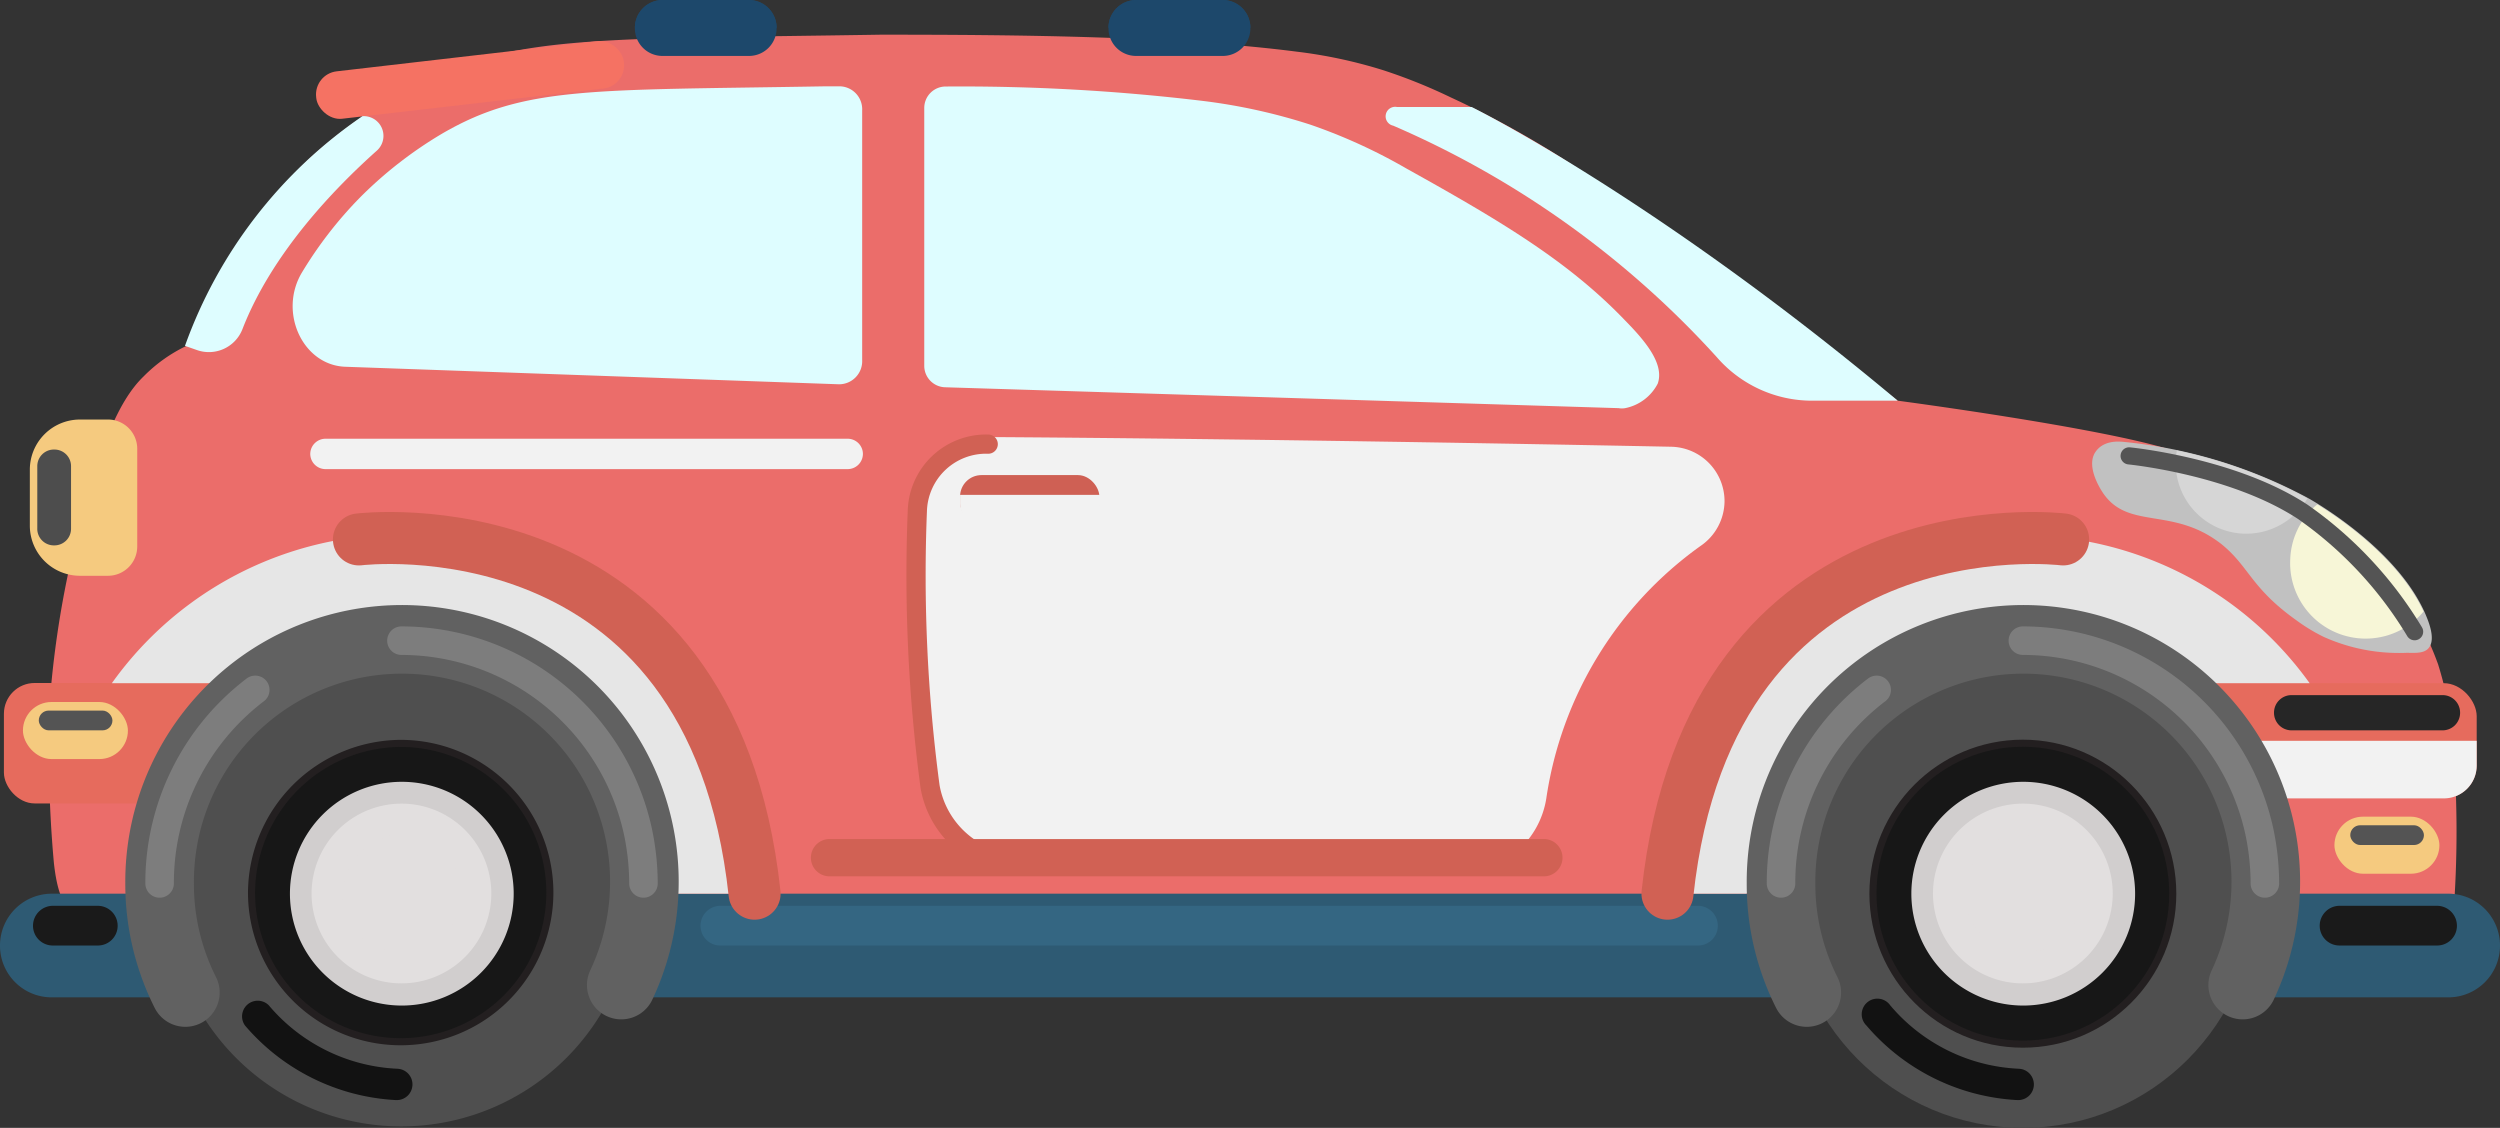 <svg xmlns="http://www.w3.org/2000/svg" viewBox="0 0 134.08 60.49"><rect x="0" y="0" width="134.08" height="60.49" fill="#333333" stroke="none"/><defs><style>.cls-1{isolation:isolate;}.cls-2{fill:#96d0f0;opacity:0.24;}.cls-3{fill:#eb6d6a;}.cls-27,.cls-28,.cls-29,.cls-31,.cls-4,.cls-8{fill:none;}.cls-5{fill:#c1c1c1;}.cls-6{fill:#f7f6d7;}.cls-7{fill:#d6d6d6;}.cls-8{stroke:#545454;stroke-width:0.92px;}.cls-27,.cls-28,.cls-29,.cls-31,.cls-8{stroke-linecap:round;}.cls-23,.cls-27,.cls-28,.cls-29,.cls-31,.cls-8{stroke-miterlimit:10;}.cls-11,.cls-13,.cls-17,.cls-18,.cls-21,.cls-23,.cls-30,.cls-35,.cls-8{mix-blend-mode:screen;}.cls-9{fill:#2e5a73;}.cls-10,.cls-11{fill:#defdff;}.cls-12{fill:#346682;}.cls-13{fill:#1a1a1a;}.cls-14{fill:#e66b5d;}.cls-15{fill:#f2f2f2;}.cls-15,.cls-19,.cls-26{mix-blend-mode:multiply;}.cls-16{fill:#f5ca7f;}.cls-17{fill:#545454;}.cls-18{fill:#262626;}.cls-19{fill:#e6e6e6;}.cls-20{fill:#4f4f4f;}.cls-22{fill:#121212;}.cls-23{fill:#171717;stroke:#231f20;stroke-width:0.38px;}.cls-24{fill:#d1cece;}.cls-25,.cls-26{fill:#e2dfdf;}.cls-27{stroke:#616161;stroke-width:3.68px;}.cls-28{stroke:#7d7d7d;stroke-width:1.53px;}.cls-29,.cls-31{stroke:#d16154;}.cls-29{stroke-width:2.79px;}.cls-30{fill:#4d4d4d;}.cls-31{stroke-width:1.03px;}.cls-32{fill:#cf6054;}.cls-33{fill:#d16154;}.cls-34,.cls-35{fill:#1d486b;}.cls-36{fill:#f57263;}</style></defs><g class="cls-1"><g id="katman_2" data-name="katman 2"><g id="Layer_1" data-name="Layer 1"><path class="cls-2" d="M95.07,31.19c-.64,1.07.3,2.81,2.1,3.89s3.77,1.09,4.41,0-.31-2.81-2.1-3.89S95.7,30.13,95.07,31.19Z"/><path class="cls-3" d="M2.7,37.26A53,53,0,0,1,4.83,26.19c.62-2,1.4-4.58,2.87-6A8.19,8.19,0,0,1,10,18.55a25.68,25.68,0,0,1,6.55-10,26.54,26.54,0,0,1,5.49-3.87c5.4-2.85,9.86-2.57,25.2-2.82h0c7.6,0,15.92.09,22.3.91a25.81,25.81,0,0,1,4.66,1A29,29,0,0,1,77.8,5.22a51.05,51.05,0,0,1,5.77,3.13c3.14,2,9.76,6.64,18.21,13.14,0,0,10.89,1.44,14.69,2.65C119.29,25,126,27.5,129,32.07a17.63,17.63,0,0,1,1.76,3.56,19.52,19.52,0,0,1,.89,5.58,58.2,58.2,0,0,1,0,6.78v0a1.21,1.21,0,0,1,.93,1c0,.83,0,2.92,0,2.92s-.09.42-.25.47-4.31.68-5.19.69c-.66,0-4.77.24-6.87.36A12.78,12.78,0,1,0,96,48.09a9.93,9.93,0,0,0,1.22,4.78H34.61l-2.09-.11a9.83,9.83,0,0,0,1.17-4.67,12.77,12.77,0,1,0-25.53,0A12.55,12.55,0,0,0,8.49,51c-4.28-1.3-5.25-1.57-5.6-4.72A65.43,65.43,0,0,1,2.7,37.26Z"/><path class="cls-4" d="M52.71,5.79a1.16,1.16,0,0,1,1.18-1.15,109.13,109.13,0,0,1,13.75.77,30.71,30.71,0,0,1,5.79,1.28A30,30,0,0,1,78.6,9.05c5.11,2.84,8.71,5,11.73,8.16,1.06,1.09,2.08,2.31,1.73,3.36a2.54,2.54,0,0,1-1.75,1.32,1.11,1.11,0,0,1-.36,0L53.83,20.77a1.16,1.16,0,0,1-1.12-1.15Z"/><path class="cls-5" d="M114,23.71a26.28,26.28,0,0,1,9.78,3s4.7,2.57,6.29,6.2c.16.38.59,1.37.18,1.85-.21.25-.57.27-1.14.25a9.85,9.85,0,0,1-4.48-.85,9.6,9.6,0,0,1-1.48-.9c-2.43-1.73-2.52-2.87-4-4.07-2.64-2.08-5.07-.7-6.42-2.84-.13-.21-.84-1.35-.36-2.09S113.84,23.7,114,23.71Z"/><path class="cls-6" d="M122.83,30a4,4,0,0,1,1.45-2.95c1.24.76,4.39,2.92,5.7,5.75a4.05,4.05,0,0,1-7.15-2.8Z"/><path class="cls-7" d="M120.31,28.62a3.79,3.79,0,0,1-3.62-3.95,4,4,0,0,1,.06-.51,25.57,25.57,0,0,1,7,2.57A3.79,3.79,0,0,1,120.31,28.62Z"/><path class="cls-8" d="M129.5,33.88a21.07,21.07,0,0,0-6-6.43c-3.75-2.46-9.31-3-9.31-3"/><path class="cls-9" d="M2.77,53.49H131.31a2.77,2.77,0,0,0,2.77-2.78h0a2.78,2.78,0,0,0-2.77-2.78H2.77A2.78,2.78,0,0,0,0,50.71H0A2.77,2.77,0,0,0,2.77,53.49Z"/><path class="cls-10" d="M49.57,5.79a1.15,1.15,0,0,1,1.17-1.15,108.79,108.79,0,0,1,13.75.77,30.84,30.84,0,0,1,5.8,1.28,29.49,29.49,0,0,1,5.16,2.36c5.11,2.84,8.71,5,11.73,8.16,1.07,1.09,2.09,2.31,1.73,3.36a2.52,2.52,0,0,1-1.75,1.32,1,1,0,0,1-.35,0L50.69,20.77a1.15,1.15,0,0,1-1.12-1.15Z"/><path class="cls-11" d="M85.06,20.53c.66-.2,1-.46,1-.62s-.1-.82-1.42-2.18c-2.7-2.79-5.93-4.82-11-7.6A26.06,26.06,0,0,0,68.94,8a27.45,27.45,0,0,0-5.35-1.18,98.3,98.3,0,0,0-13-.73.11.11,0,0,0-.11.1V19.33a.1.1,0,0,0,.1.1l34.45,1.1Z"/><path class="cls-11" d="M51.8,14.93h0a.63.63,0,0,0,.63-.63V7.49a.63.63,0,0,0-.63-.63h0a.63.63,0,0,0-.63.63V14.3A.63.63,0,0,0,51.8,14.93Z"/><path class="cls-11" d="M51.8,14.93h0a.63.63,0,0,0,.63-.63V9.91a.63.63,0,0,0-.63-.63h0a.63.63,0,0,0-.63.63V14.3A.63.63,0,0,0,51.8,14.93Z"/><path class="cls-11" d="M51.8,14.93h0a.63.63,0,0,0,.63-.63v-1a.63.63,0,0,0-.63-.63h0a.63.63,0,0,0-.63.63v1A.63.63,0,0,0,51.8,14.93Z"/><path class="cls-11" d="M51.8,18.74h0a.63.63,0,0,0,.63-.63v-.95a.63.63,0,0,0-.63-.63h0a.63.63,0,0,0-.63.63v.95A.63.63,0,0,0,51.8,18.74Z"/><path class="cls-10" d="M16.19,14.62a21.8,21.8,0,0,1,3.09-4,22.08,22.08,0,0,1,4.46-3.47c4.4-2.55,8-2.3,20.5-2.52h.83a1.23,1.23,0,0,1,1.17,1.29V19.31A1.24,1.24,0,0,1,45,20.61l-26.48-.94C16.24,19.59,14.92,16.75,16.19,14.62Z"/><path class="cls-11" d="M45.07,19.68a.24.24,0,0,0,.22-.25V6a.23.23,0,0,0-.22-.24h-.83l-3.75.06C31.08,6,27.9,6,24.19,8.17a20.43,20.43,0,0,0-4.26,3.3A21.23,21.23,0,0,0,17,15.32a2.35,2.35,0,0,0-.11,2.23,2,2,0,0,0,1.71,1.19Z"/><path class="cls-11" d="M43.44,14.93h0A.61.61,0,0,0,44,14.3V7.49a.61.61,0,0,0-.58-.63h0a.6.6,0,0,0-.57.63V14.3A.6.6,0,0,0,43.44,14.93Z"/><path class="cls-11" d="M43.44,14.93h0A.61.61,0,0,0,44,14.3V9.91a.61.61,0,0,0-.58-.63h0a.6.6,0,0,0-.57.63V14.3A.6.6,0,0,0,43.44,14.93Z"/><path class="cls-11" d="M43.44,14.93h0A.61.61,0,0,0,44,14.3v-1a.61.61,0,0,0-.58-.63h0a.6.6,0,0,0-.57.63v1A.6.6,0,0,0,43.44,14.93Z"/><path class="cls-11" d="M43.44,18.74h0a.61.61,0,0,0,.58-.63v-.95a.61.61,0,0,0-.58-.63h0a.6.6,0,0,0-.57.63v.95A.6.6,0,0,0,43.44,18.74Z"/><path class="cls-12" d="M38.63,50.71H91.07a1.06,1.06,0,0,0,1.06-1.06h0a1.07,1.07,0,0,0-1.06-1.07H38.63a1.07,1.07,0,0,0-1.06,1.07h0A1.06,1.06,0,0,0,38.63,50.71Z"/><path class="cls-13" d="M125.48,50.71h5.23a1.06,1.06,0,0,0,1.06-1.06h0a1.07,1.07,0,0,0-1.06-1.07h-5.23a1.07,1.07,0,0,0-1.07,1.07h0A1.06,1.06,0,0,0,125.48,50.71Z"/><path class="cls-13" d="M2.83,50.71H5.24a1.06,1.06,0,0,0,1.07-1.06h0a1.07,1.07,0,0,0-1.07-1.07H2.83a1.07,1.07,0,0,0-1.06,1.07h0A1.06,1.06,0,0,0,2.83,50.71Z"/><rect class="cls-14" x="114.47" y="36.64" width="18.36" height="6.18" rx="1.77" transform="translate(247.3 79.46) rotate(180)"/><rect class="cls-14" x="0.2" y="36.64" width="15.28" height="6.46" rx="1.65" transform="translate(15.69 79.73) rotate(180)"/><path class="cls-15" d="M132.83,39.73v1.32a1.76,1.76,0,0,1-1.76,1.77H116.24a1.77,1.77,0,0,1-1.77-1.77V39.73Z"/><rect class="cls-16" x="125.2" y="43.79" width="5.63" height="3.06" rx="1.53" transform="translate(256.03 90.65) rotate(180)"/><rect class="cls-17" x="126.06" y="44.25" width="3.95" height="1.06" rx="0.53" transform="translate(256.06 89.57) rotate(180)"/><rect class="cls-16" x="1.22" y="37.64" width="5.63" height="3.06" rx="1.53" transform="translate(8.08 78.35) rotate(180)"/><rect class="cls-17" x="2.08" y="38.1" width="3.95" height="1.06" rx="0.53" transform="translate(8.11 77.27) rotate(180)"/><path class="cls-18" d="M122.9,39.17H131a.94.94,0,0,0,.94-.94h0a.94.94,0,0,0-.94-.95H122.9a.94.94,0,0,0-.94.95h0A.94.94,0,0,0,122.9,39.17Z"/><path class="cls-19" d="M101.39,36.64,93.67,47.93H89.43a19,19,0,0,1,34.44-11.29Z"/><path class="cls-19" d="M28.51,36.64l7.72,11.29h4.24A19,19,0,0,0,6,36.64Z"/><ellipse class="cls-20" cx="108.49" cy="47.93" rx="12.52" ry="12.56"/><g class="cls-21"><path class="cls-22" d="M108.25,59a.84.84,0,0,0,.83-.8.84.84,0,0,0-.79-.88,9.59,9.59,0,0,1-6.92-3.41A.84.84,0,1,0,100.1,55a11.43,11.43,0,0,0,8.1,4Z"/></g><ellipse class="cls-23" cx="108.49" cy="47.93" rx="8.04" ry="8.07"/><path class="cls-24" d="M102.51,47.93a6,6,0,1,0,6-6A6,6,0,0,0,102.51,47.93Z"/><path class="cls-25" d="M103.67,47.93a4.82,4.82,0,1,0,4.82-4.83A4.83,4.83,0,0,0,103.67,47.93Z"/><path class="cls-26" d="M105.34,47.93a3.16,3.16,0,1,0,3.15-3.16A3.16,3.16,0,0,0,105.34,47.93Z"/><path class="cls-27" d="M120.28,52.83a13,13,0,1,0-24.76-5.45,12.93,12.93,0,0,0,1.38,5.85"/><path class="cls-28" d="M121.47,47.38a13.57,13.57,0,0,0-.3-2.8,13,13,0,0,0-12.68-10.22"/><path class="cls-28" d="M95.52,47.38A13,13,0,0,1,100.65,37"/><path class="cls-20" d="M9,47.93A12.52,12.52,0,1,0,21.53,35.37,12.54,12.54,0,0,0,9,47.93Z"/><g class="cls-21"><path class="cls-22" d="M21.29,59a.84.84,0,0,0,.83-.8.84.84,0,0,0-.79-.88,9.59,9.59,0,0,1-6.92-3.41A.84.84,0,0,0,13.14,55a11.43,11.43,0,0,0,8.1,4Z"/></g><path class="cls-23" d="M13.49,47.93a8,8,0,1,0,8-8.06A8.05,8.05,0,0,0,13.49,47.93Z"/><path class="cls-24" d="M15.55,47.93a6,6,0,1,0,6-6A6,6,0,0,0,15.55,47.93Z"/><path class="cls-25" d="M16.71,47.93a4.82,4.82,0,1,0,4.82-4.83A4.83,4.83,0,0,0,16.71,47.93Z"/><path class="cls-26" d="M18.38,47.93a3.16,3.16,0,1,0,3.15-3.16A3.16,3.16,0,0,0,18.38,47.93Z"/><path class="cls-27" d="M33.32,52.83A13,13,0,1,0,8.56,47.38a12.93,12.93,0,0,0,1.38,5.85"/><path class="cls-28" d="M34.51,47.38a13.57,13.57,0,0,0-.3-2.8A13,13,0,0,0,21.53,34.36"/><path class="cls-28" d="M8.56,47.38A13,13,0,0,1,13.69,37"/><path class="cls-15" d="M91.19,29.29a20.26,20.26,0,0,0-8.26,13.54,4.75,4.75,0,0,1-4.69,4l-23.41-.12a5,5,0,0,1-4.95-4.29,91.73,91.73,0,0,1-.68-15.31A3.75,3.75,0,0,1,53,23.44c14,.09,30.2.39,36.64.52a2.92,2.92,0,0,1,2.85,2.92h0A2.93,2.93,0,0,1,91.19,29.29Z"/><path class="cls-29" d="M110.65,28.93s-18.93-2.35-21.22,19"/><path class="cls-29" d="M19.25,28.93s18.93-2.35,21.22,19"/><path class="cls-16" d="M3.18,22.53H4.67a2.69,2.69,0,0,1,2.69,2.69v3a2.69,2.69,0,0,1-2.69,2.69H3.18A1.57,1.57,0,0,1,1.6,29.3V24.11A1.57,1.57,0,0,1,3.18,22.53Z" transform="translate(8.96 53.41) rotate(180)"/><path class="cls-30" d="M2.92,29.25h0a.89.89,0,0,0,.89-.89V25a.89.89,0,0,0-.89-.89h0A.89.89,0,0,0,2,25v3.32A.89.89,0,0,0,2.92,29.25Z"/><path class="cls-31" d="M66.45,46.39l-11.62-.06a5,5,0,0,1-4.95-4.15,85.81,85.81,0,0,1-.68-14.81A3.69,3.69,0,0,1,53,23.82"/><rect class="cls-32" x="51.49" y="25.49" width="7.47" height="2.62" rx="1.15" transform="translate(110.45 53.59) rotate(180)"/><path class="cls-15" d="M59,26.64V27a1.15,1.15,0,0,1-1.14,1.15H52.64A1.15,1.15,0,0,1,51.49,27v-.32c0-.05,0-.09,0-.14H59C59,26.55,59,26.59,59,26.64Z"/><path class="cls-33" d="M44.49,47H82.8a1,1,0,0,0,1-1h0a1,1,0,0,0-1-1H44.49a1,1,0,0,0-1,1h0A1,1,0,0,0,44.49,47Z"/><path class="cls-10" d="M101.78,21.49h-4.6a6.76,6.76,0,0,1-5.1-2.33A50.35,50.35,0,0,0,74.72,6.74a.51.51,0,0,1,.21-1h4S88.72,10.56,101.78,21.49Z"/><path class="cls-15" d="M17.46,25.16h28a.82.82,0,0,0,.82-.81h0a.82.82,0,0,0-.82-.82h-28a.82.82,0,0,0-.82.82h0A.82.82,0,0,0,17.46,25.16Z"/><path class="cls-34" d="M60.93,3h4.65a1.48,1.48,0,0,0,1.48-1.48h0A1.49,1.49,0,0,0,65.58,0H60.93a1.49,1.49,0,0,0-1.48,1.49h0A1.48,1.48,0,0,0,60.93,3Z"/><path class="cls-35" d="M60.93,0h4.65a1.49,1.49,0,0,1,1.48,1.49H59.45A1.49,1.49,0,0,1,60.93,0Z"/><path class="cls-34" d="M35.53,3h4.64a1.48,1.48,0,0,0,1.48-1.48h0A1.49,1.49,0,0,0,40.17,0H35.53a1.49,1.49,0,0,0-1.48,1.49h0A1.48,1.48,0,0,0,35.53,3Z"/><path class="cls-35" d="M35.53,0h4.64a1.49,1.49,0,0,1,1.48,1.49h-7.6A1.49,1.49,0,0,1,35.53,0Z"/><rect class="cls-36" x="16.91" y="3" width="16.61" height="2.56" rx="1.25" transform="translate(50.75 5.64) rotate(173.4)"/><path class="cls-10" d="M19.44,6.23h0a1.06,1.06,0,0,1,.77,1.85c-2.32,2.07-5.64,5.53-7.21,9.58a1.93,1.93,0,0,1-2.45,1.11l-.63-.22A25.2,25.2,0,0,1,19.44,6.23Z"/></g></g></g></svg>